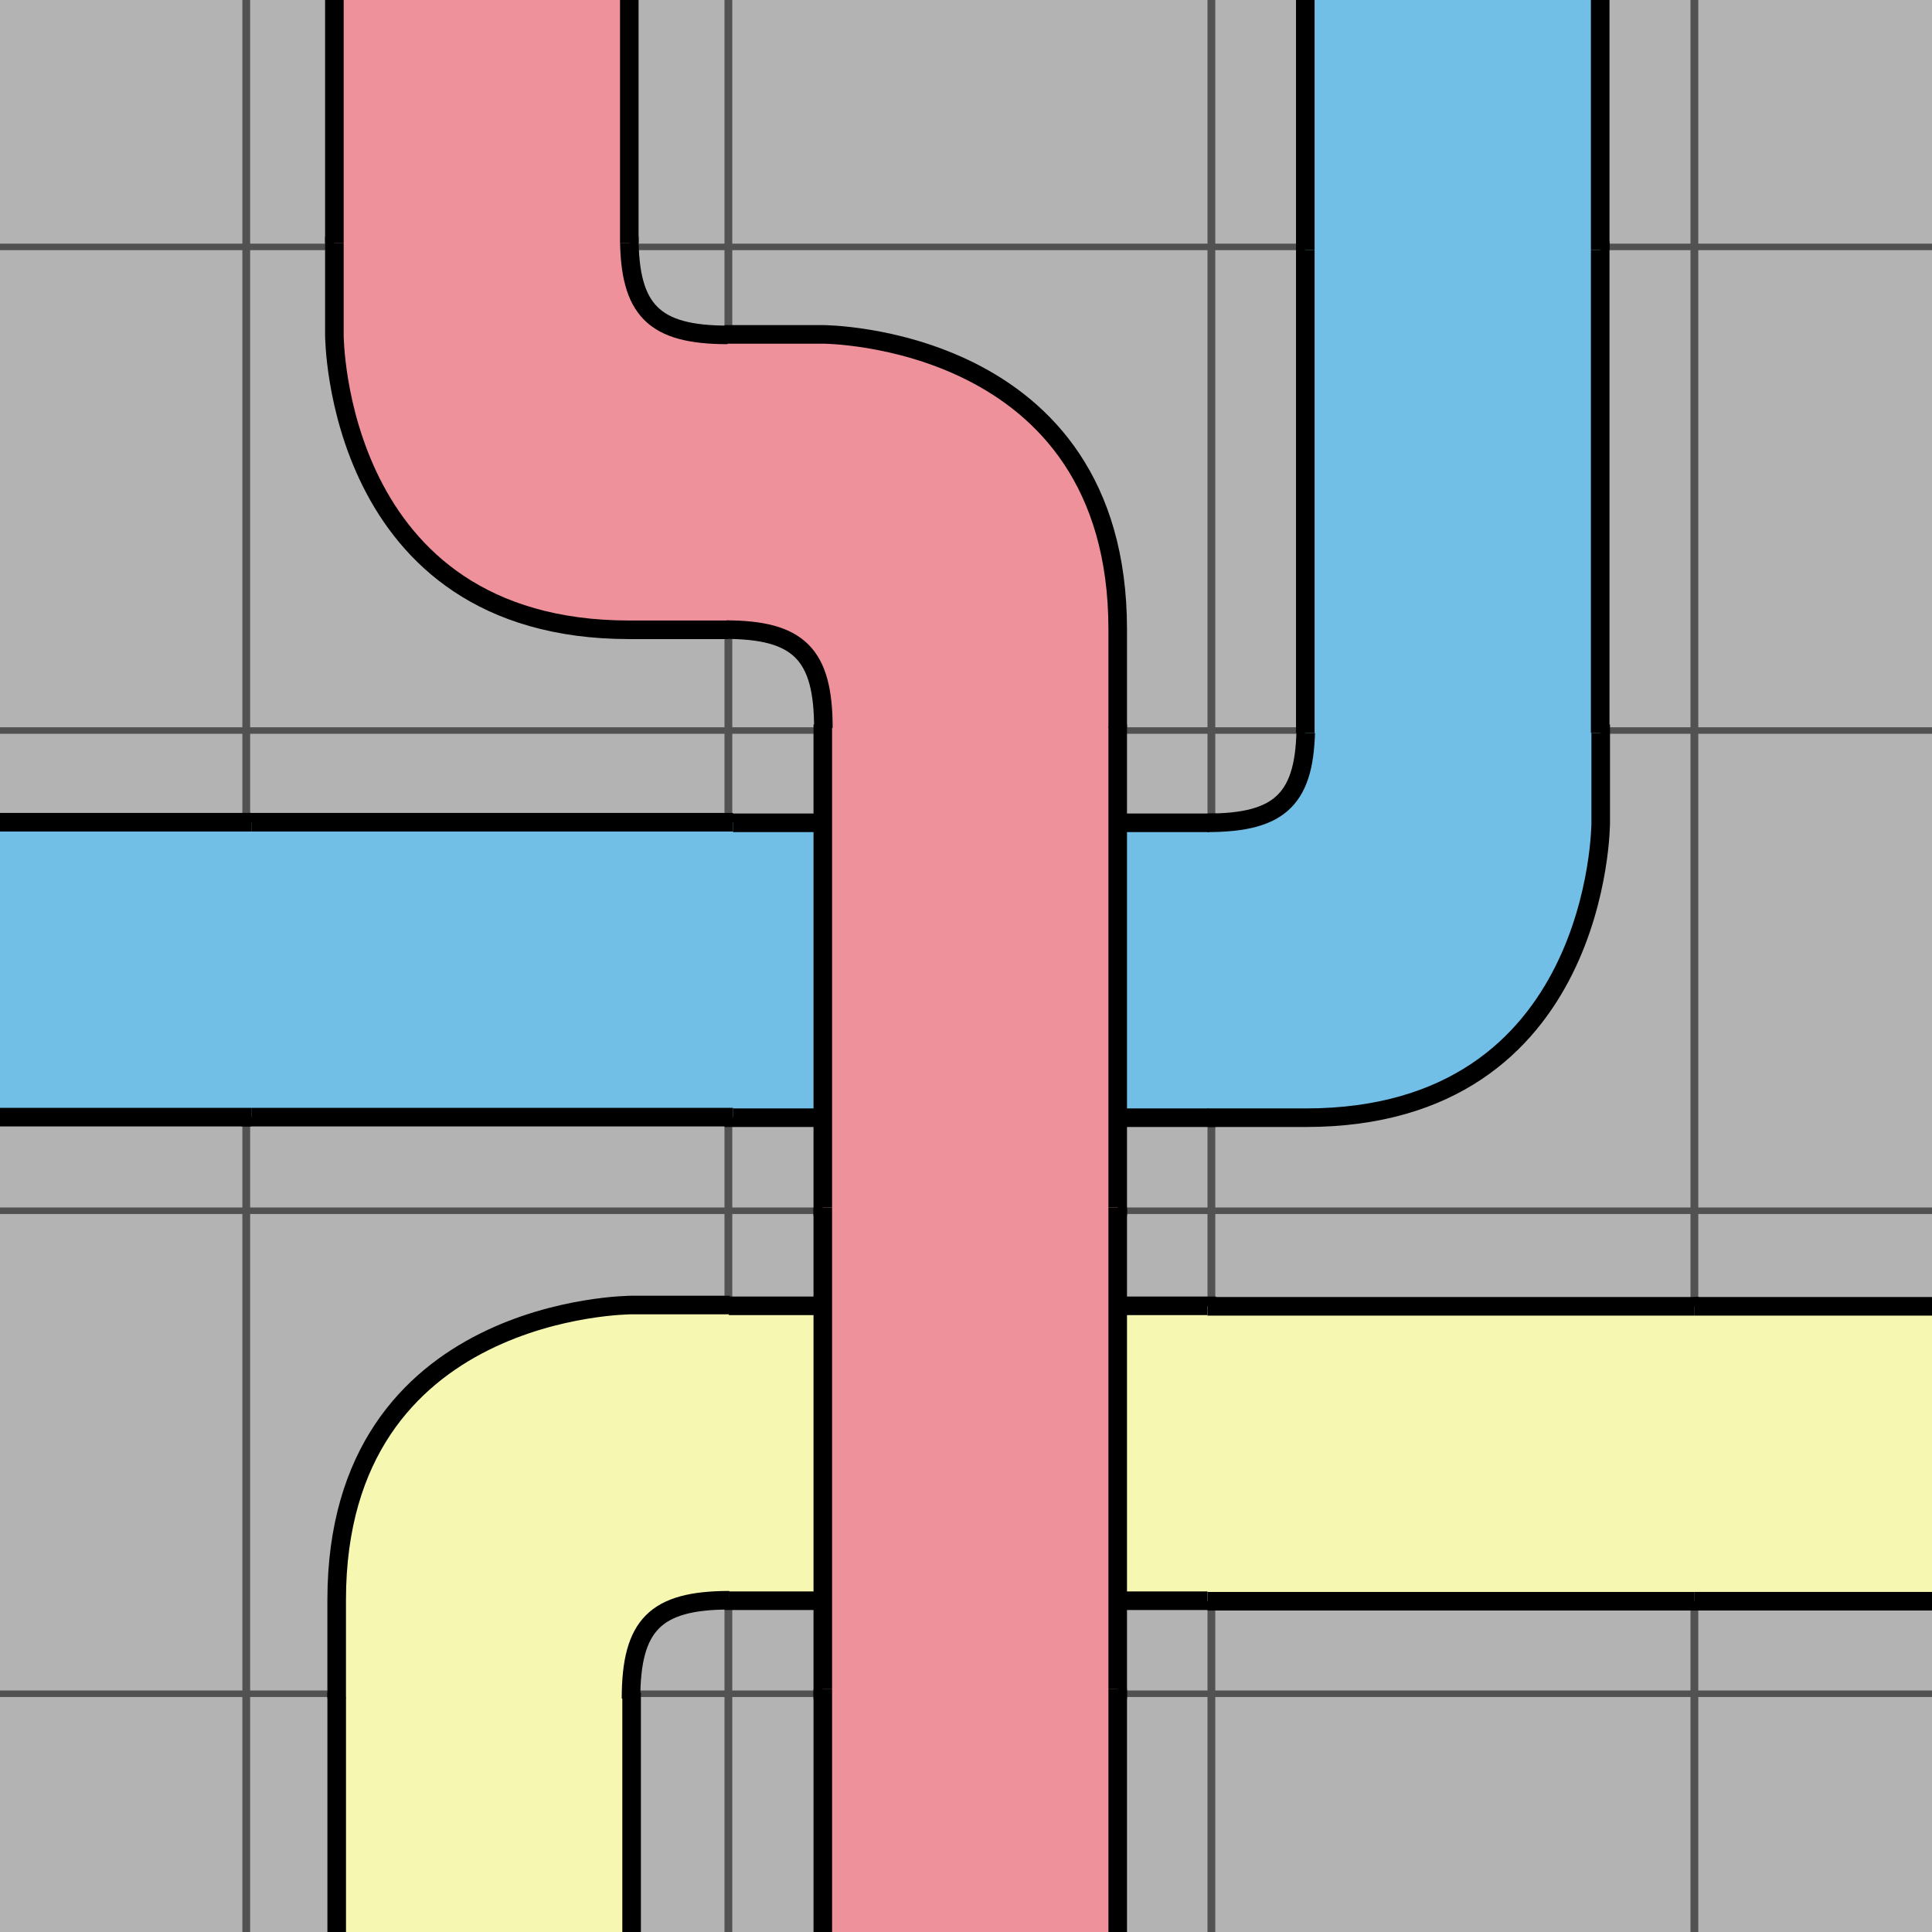 <?xml version="1.0" encoding="UTF-8" standalone="no"?>
<svg
   xmlns:dc="http://purl.org/dc/elements/1.1/"
   xmlns:cc="http://creativecommons.org/ns#"
   xmlns:rdf="http://www.w3.org/1999/02/22-rdf-syntax-ns#"
   xmlns:svg="http://www.w3.org/2000/svg"
   xmlns="http://www.w3.org/2000/svg"
   xmlns:sodipodi="http://sodipodi.sourceforge.net/DTD/sodipodi-0.dtd"
   xmlns:inkscape="http://www.inkscape.org/namespaces/inkscape"
   width="208mm"
   height="208mm"
   viewBox="0 0 208 208"
   version="1.1"
   id="svg8"
   inkscape:version="1.0.2 (e86c870879, 2021-01-15, custom)"
   sodipodi:docname="Icon.svg"
   inkscape:export-filename="C:\Users\PC-AUREL\Documents\OTHER\diverese Programmfiles\Solar2D\pipe_game\Images.xcassets\Icon-1024.png"
   inkscape:export-xdpi="125.04616"
   inkscape:export-ydpi="125.04616">
  <defs
     id="defs2" />
  <sodipodi:namedview
     id="base"
     pagecolor="#ffffff"
     bordercolor="#666666"
     borderopacity="1.0"
     inkscape:pageopacity="0"
     inkscape:pageshadow="2"
     inkscape:zoom="0.35"
     inkscape:cx="502.35439"
     inkscape:cy="459.72194"
     inkscape:document-units="mm"
     inkscape:current-layer="layer2"
     inkscape:document-rotation="0"
     showgrid="false"
     width="640mm"
     units="mm"
     inkscape:pagecheckerboard="true"
     inkscape:window-width="1280"
     inkscape:window-height="658"
     inkscape:window-x="-6"
     inkscape:window-y="-6"
     inkscape:window-maximized="1">
    <inkscape:grid
       type="xygrid"
       id="grid24" />
  </sodipodi:namedview>
  <g
     inkscape:groupmode="layer"
     id="layer2"
     inkscape:label="background">
    <rect
       style="fill:#b3b3b3;fill-rule:evenodd;stroke-width:0.433"
       id="rect18"
       width="208"
       height="208"
       x="-2.220446e-16"
       y="0" />
    <path
       style="fill:none;stroke:#525252;stroke-width:0.838;stroke-linecap:butt;stroke-linejoin:miter;stroke-miterlimit:4;stroke-dasharray:none;stroke-opacity:1"
       d="m 26.513,0 v 208 0"
       id="path853" />
    <path
       style="fill:none;stroke:#515151;stroke-width:0.701;stroke-linecap:butt;stroke-linejoin:miter;stroke-miterlimit:4;stroke-dasharray:none;stroke-opacity:1"
       d="m 0,26.582 h 208 v 0"
       id="path960" />
    <path
       style="fill:none;stroke:#515151;stroke-width:0.701;stroke-linecap:butt;stroke-linejoin:miter;stroke-miterlimit:4;stroke-dasharray:none;stroke-opacity:1"
       d="m 0,78.65 h 208 v 0"
       id="path960-5" />
    <path
       style="fill:none;stroke:#515151;stroke-width:0.701;stroke-linecap:butt;stroke-linejoin:miter;stroke-miterlimit:4;stroke-dasharray:none;stroke-opacity:1"
       d="m 0,130.35 h 208 v 0"
       id="path960-2" />
    <path
       style="fill:none;stroke:#515151;stroke-width:0.701;stroke-linecap:butt;stroke-linejoin:miter;stroke-miterlimit:4;stroke-dasharray:none;stroke-opacity:1"
       d="m 0,182.35 h 208 v 0"
       id="path960-4" />
    <path
       style="fill:none;stroke:#525252;stroke-width:0.838;stroke-linecap:butt;stroke-linejoin:miter;stroke-miterlimit:4;stroke-dasharray:none;stroke-opacity:1"
       d="m 78.419,0 v 208 0"
       id="path853-1" />
    <path
       style="fill:none;stroke:#525252;stroke-width:0.838;stroke-linecap:butt;stroke-linejoin:miter;stroke-miterlimit:4;stroke-dasharray:none;stroke-opacity:1"
       d="m 130.419,0 v 208 0"
       id="path853-2" />
    <path
       style="fill:none;stroke:#525252;stroke-width:0.838;stroke-linecap:butt;stroke-linejoin:miter;stroke-miterlimit:4;stroke-dasharray:none;stroke-opacity:1"
       d="m 182.419,0 v 208 0"
       id="path853-9" />
    <rect
       style="display:inline;fill:#71bee7;fill-opacity:1;stroke:none;stroke-width:0.894;stroke-linejoin:round;stroke-miterlimit:4;stroke-dasharray:none"
       id="rect1724-4-7-7"
       width="10.583"
       height="31.75"
       x="120.334"
       y="88.583" />
    <rect
       style="display:inline;fill:#ef919b;fill-opacity:1;stroke:none;stroke-width:2;stroke-linejoin:round;stroke-miterlimit:4;stroke-dasharray:none"
       id="rect1724-0-8-2-9"
       width="52.917"
       height="31.75"
       x="-130.917"
       y="88.584"
       transform="rotate(-90)" />
    <rect
       style="display:inline;fill:#71bee7;fill-opacity:1;stroke:none;stroke-width:0.894;stroke-linejoin:round;stroke-miterlimit:4;stroke-dasharray:none"
       id="rect1724-4-0-17-1"
       width="10.583"
       height="31.75"
       x="78"
       y="88.583" />
    <rect
       style="display:inline;fill:#ab984a;fill-opacity:0;stroke:none;stroke-width:1;stroke-linejoin:round;stroke-miterlimit:4;stroke-dasharray:none"
       id="rect1151-9-8-5"
       width="52.917"
       height="52.917"
       x="78"
       y="78" />
    <path
       style="display:inline;fill:none;stroke:#000000;stroke-width:2;stroke-linecap:butt;stroke-linejoin:miter;stroke-miterlimit:4;stroke-dasharray:none;stroke-opacity:1"
       d="m 88.583,130.917 c 0,-52.917 0,-52.917 0,-52.917"
       id="path1716-4-1-0-2" />
    <path
       style="display:inline;fill:none;stroke:#000000;stroke-width:2;stroke-linecap:butt;stroke-linejoin:miter;stroke-miterlimit:4;stroke-dasharray:none;stroke-opacity:1"
       d="m 120.333,78 c 0,52.917 0,52.917 0,52.917"
       id="path1716-7-0-7-2" />
    <path
       style="display:inline;fill:none;stroke:#000000;stroke-width:2;stroke-linecap:butt;stroke-linejoin:miter;stroke-miterlimit:4;stroke-dasharray:none;stroke-opacity:1"
       d="m 78,88.583 h 10.583 v 0"
       id="path3330-36-5" />
    <path
       style="display:inline;fill:none;stroke:#000000;stroke-width:2;stroke-linecap:butt;stroke-linejoin:miter;stroke-miterlimit:4;stroke-dasharray:none;stroke-opacity:1"
       d="m 120.333,88.583 h 10.583 v 0"
       id="path3330-6-8-2" />
    <path
       style="display:inline;fill:none;stroke:#000000;stroke-width:2;stroke-linecap:butt;stroke-linejoin:miter;stroke-miterlimit:4;stroke-dasharray:none;stroke-opacity:1"
       d="m 120.333,120.333 h 10.583 v 0"
       id="path3330-8-5-8" />
    <path
       style="display:inline;fill:none;stroke:#000000;stroke-width:2;stroke-linecap:butt;stroke-linejoin:miter;stroke-miterlimit:4;stroke-dasharray:none;stroke-opacity:1"
       d="m 78,120.333 h 10.583 v 0"
       id="path3330-3-5-3" />
    <rect
       style="display:inline;fill:#f6f7b0;fill-opacity:1;stroke:none;stroke-width:0.894;stroke-linejoin:round;stroke-miterlimit:4;stroke-dasharray:none"
       id="rect1724-4-7-7-2"
       width="10.583"
       height="31.75"
       x="120.334"
       y="140.584" />
    <rect
       style="display:inline;fill:#ef919b;fill-opacity:1;stroke:none;stroke-width:2;stroke-linejoin:round;stroke-miterlimit:4;stroke-dasharray:none"
       id="rect1724-0-8-2-9-8"
       width="52.917"
       height="31.75"
       x="-182.917"
       y="88.584"
       transform="rotate(-90)" />
    <rect
       style="display:inline;fill:#f6f7b0;fill-opacity:1;stroke:none;stroke-width:0.894;stroke-linejoin:round;stroke-miterlimit:4;stroke-dasharray:none"
       id="rect1724-4-0-17-1-2"
       width="10.583"
       height="31.75"
       x="78.001"
       y="140.584" />
    <rect
       style="display:inline;fill:#ab984a;fill-opacity:0;stroke:none;stroke-width:1;stroke-linejoin:round;stroke-miterlimit:4;stroke-dasharray:none"
       id="rect1151-9-8-5-7"
       width="52.917"
       height="52.917"
       x="78"
       y="130.001" />
    <path
       style="display:inline;fill:none;stroke:#000000;stroke-width:2;stroke-linecap:butt;stroke-linejoin:miter;stroke-miterlimit:4;stroke-dasharray:none;stroke-opacity:1"
       d="m 88.583,182.918 c 0,-52.917 0,-52.917 0,-52.917"
       id="path1716-4-1-0-2-5" />
    <path
       style="display:inline;fill:none;stroke:#000000;stroke-width:2;stroke-linecap:butt;stroke-linejoin:miter;stroke-miterlimit:4;stroke-dasharray:none;stroke-opacity:1"
       d="m 120.333,130.002 c 0,52.917 0,52.917 0,52.917"
       id="path1716-7-0-7-2-7" />
    <path
       style="display:inline;fill:none;stroke:#000000;stroke-width:2;stroke-linecap:butt;stroke-linejoin:miter;stroke-miterlimit:4;stroke-dasharray:none;stroke-opacity:1"
       d="m 78,140.585 h 10.583 v 0"
       id="path3330-36-5-9" />
    <path
       style="display:inline;fill:none;stroke:#000000;stroke-width:2;stroke-linecap:butt;stroke-linejoin:miter;stroke-miterlimit:4;stroke-dasharray:none;stroke-opacity:1"
       d="m 120.333,140.585 h 10.583 v 0"
       id="path3330-6-8-2-8" />
    <path
       style="display:inline;fill:none;stroke:#000000;stroke-width:2;stroke-linecap:butt;stroke-linejoin:miter;stroke-miterlimit:4;stroke-dasharray:none;stroke-opacity:1"
       d="m 120.333,172.335 h 10.583 v 0"
       id="path3330-8-5-8-0" />
    <path
       style="display:inline;fill:none;stroke:#000000;stroke-width:2;stroke-linecap:butt;stroke-linejoin:miter;stroke-miterlimit:4;stroke-dasharray:none;stroke-opacity:1"
       d="m 78,172.335 h 10.583 v 0"
       id="path3330-3-5-3-5" />
    <path
       style="display:inline;fill:#ef919b;fill-opacity:1;fill-rule:nonzero;stroke:none;stroke-width:0.036;stroke-linejoin:round;stroke-miterlimit:4;stroke-dasharray:none"
       d="m 84.893,36.19 c 3.556,0.063 7.167,-0.14 10.636,0.805 6.724,1.478 13.309,4.617 17.8,9.969 4.318,4.9 6.426,11.456 6.774,17.904 0.111,4.459 0.081,8.92 0.103,13.379 -10.323,-0.039 -20.648,0.088 -30.97,-0.092 -0.851,0.235 -0.546,-0.695 -0.653,-1.187 -0.17,-2.855 -0.75,-6.23 -3.438,-7.808 -2.116,-1.259 -4.649,-1.325 -7.034,-1.527 0,-10.501 0,-21.002 0,-31.502 2.261,0.02 4.521,0.04 6.782,0.059 z"
       id="path1835-7-3-3" />
    <path
       style="display:inline;fill:none;stroke:#000000;stroke-width:2;stroke-linecap:butt;stroke-linejoin:miter;stroke-miterlimit:4;stroke-dasharray:none;stroke-opacity:1"
       d="m 78.061,67.785 c 7.938,10e-6 10.583,2.646 10.583,10.583 v 0"
       id="path1803-1-2-7"
       sodipodi:nodetypes="ccc" />
    <path
       style="display:inline;fill:none;stroke:#000000;stroke-width:2;stroke-linecap:butt;stroke-linejoin:miter;stroke-miterlimit:4;stroke-dasharray:none;stroke-opacity:1"
       d="m 78,36 h 10.583 c 0,0 31.75,0 31.75,31.75 v 10.583"
       id="path1795-1-9-31"
       sodipodi:nodetypes="ccsc" />
    <path
       style="display:inline;fill:#ef919b;fill-opacity:1;fill-rule:nonzero;stroke:none;stroke-width:0.036;stroke-linejoin:round;stroke-miterlimit:4;stroke-dasharray:none"
       d="m 36.173,32.398 c 0.063,3.556 -0.14,7.167 0.805,10.636 1.478,6.724 4.617,13.309 9.969,17.8 4.9,4.318 11.456,6.426 17.904,6.774 4.459,0.111 8.92,0.081 13.379,0.103 -0.039,-10.323 0.088,-20.648 -0.092,-30.97 0.235,-0.851 -0.695,-0.546 -1.187,-0.653 -2.855,-0.17 -6.23,-0.75 -7.808,-3.438 -1.259,-2.116 -1.325,-4.649 -1.527,-7.034 -10.501,0 -21.002,0 -31.502,0 0.02,2.261 0.04,4.521 0.059,6.782 z"
       id="path1835-79" />
    <path
       style="display:inline;fill:none;stroke:#000000;stroke-width:2;stroke-linecap:butt;stroke-linejoin:miter;stroke-miterlimit:4;stroke-dasharray:none;stroke-opacity:1"
       d="m 67.75,25.471 c 1e-5,7.938 2.646,10.583 10.583,10.583 v 0"
       id="path1803-0"
       sodipodi:nodetypes="ccc" />
    <path
       style="display:inline;fill:none;stroke:#000000;stroke-width:2;stroke-linecap:butt;stroke-linejoin:miter;stroke-miterlimit:4;stroke-dasharray:none;stroke-opacity:1"
       d="m 36,25.471 v 10.583 c 0,0 0,31.75 31.75,31.75 h 10.583"
       id="path1795-30"
       sodipodi:nodetypes="ccsc" />
    <path
       style="display:inline;fill:#71bee7;fill-opacity:1;fill-rule:nonzero;stroke:none;stroke-width:0.036;stroke-linejoin:round;stroke-miterlimit:4;stroke-dasharray:none"
       d="m 172.161,84.927 c -0.063,3.556 0.14,7.167 -0.805,10.636 -1.478,6.724 -4.617,13.309 -9.968,17.8 -4.9,4.318 -11.456,6.426 -17.904,6.774 -4.459,0.111 -8.92,0.081 -13.379,0.103 0.039,-10.323 -0.088,-20.648 0.092,-30.97 -0.235,-0.851 0.695,-0.546 1.187,-0.653 2.855,-0.17 6.23,-0.75 7.808,-3.438 1.259,-2.116 1.325,-4.649 1.527,-7.034 10.501,0 21.002,0 31.502,0 -0.02,2.261 -0.04,4.521 -0.059,6.782 z"
       id="path1835-6-4" />
    <path
       style="display:inline;fill:none;stroke:#000000;stroke-width:2;stroke-linecap:butt;stroke-linejoin:miter;stroke-miterlimit:4;stroke-dasharray:none;stroke-opacity:1"
       d="m 140.583,78 c -1e-5,7.938 -2.646,10.583 -10.583,10.583 v 0"
       id="path1803-7-7"
       sodipodi:nodetypes="ccc" />
    <path
       style="display:inline;fill:none;stroke:#000000;stroke-width:2;stroke-linecap:butt;stroke-linejoin:miter;stroke-miterlimit:4;stroke-dasharray:none;stroke-opacity:1"
       d="m 172.333,78 v 10.583 c 0,0 0,31.75 -31.75,31.75 H 130"
       id="path1795-6-9"
       sodipodi:nodetypes="ccsc" />
    <rect
       style="display:inline;fill:#71bee7;fill-opacity:1;stroke:none;stroke-width:2;stroke-linejoin:round;stroke-miterlimit:4;stroke-dasharray:none"
       id="rect1724-0-0"
       width="52.917"
       height="31.75"
       x="-78.917"
       y="140.529"
       transform="rotate(-90)" />
    <path
       style="display:inline;fill:none;stroke:#000000;stroke-width:2;stroke-linecap:butt;stroke-linejoin:miter;stroke-miterlimit:4;stroke-dasharray:none;stroke-opacity:1"
       d="m 172.279,26 c 0,52.917 0,52.917 0,52.917"
       id="path1716-7-3" />
    <path
       style="display:inline;fill:none;stroke:#000000;stroke-width:2;stroke-linecap:butt;stroke-linejoin:miter;stroke-miterlimit:4;stroke-dasharray:none;stroke-opacity:1"
       d="M 140.529,78.917 C 140.529,26 140.529,26 140.529,26"
       id="path1716-4-2" />
    <rect
       style="display:inline;fill:#71bee7;fill-opacity:1;stroke:none;stroke-width:2;stroke-linejoin:round;stroke-miterlimit:4;stroke-dasharray:none"
       id="rect1724-1"
       width="52.917"
       height="31.75"
       x="26"
       y="88.521" />
    <rect
       style="display:inline;fill:#ab984a;fill-opacity:0;stroke:none;stroke-width:1;stroke-linejoin:round;stroke-miterlimit:4;stroke-dasharray:none"
       id="rect1151-7"
       width="52.917"
       height="52.917"
       x="26"
       y="77.938" />
    <path
       style="display:inline;fill:none;stroke:#000000;stroke-width:2;stroke-linecap:butt;stroke-linejoin:miter;stroke-miterlimit:4;stroke-dasharray:none;stroke-opacity:1"
       d="m 26,88.521 c 52.917,0 52.917,0 52.917,0"
       id="path1716-0" />
    <path
       style="display:inline;fill:none;stroke:#000000;stroke-width:2;stroke-linecap:butt;stroke-linejoin:miter;stroke-miterlimit:4;stroke-dasharray:none;stroke-opacity:1"
       d="M 26,120.271 H 78.917"
       id="path1720-2" />
    <rect
       style="display:inline;fill:#f6f7b0;fill-opacity:1;stroke:none;stroke-width:2;stroke-linejoin:round;stroke-miterlimit:4;stroke-dasharray:none"
       id="rect1724-1-9"
       width="52.917"
       height="31.75"
       x="130"
       y="140.637" />
    <rect
       style="display:inline;fill:#ab984a;fill-opacity:0;stroke:none;stroke-width:1;stroke-linejoin:round;stroke-miterlimit:4;stroke-dasharray:none"
       id="rect1151-7-2"
       width="52.917"
       height="52.917"
       x="130"
       y="130.054" />
    <path
       style="display:inline;fill:none;stroke:#000000;stroke-width:2;stroke-linecap:butt;stroke-linejoin:miter;stroke-miterlimit:4;stroke-dasharray:none;stroke-opacity:1"
       d="m 130,140.639 c 52.917,0 52.917,0 52.917,0"
       id="path1716-0-8" />
    <path
       style="display:inline;fill:none;stroke:#000000;stroke-width:2;stroke-linecap:butt;stroke-linejoin:miter;stroke-miterlimit:4;stroke-dasharray:none;stroke-opacity:1"
       d="m 130,172.389 h 52.917"
       id="path1720-2-4" />
    <rect
       style="display:inline;fill:#f6f7b0;fill-opacity:1;stroke:none;stroke-width:2;stroke-linejoin:round;stroke-miterlimit:4;stroke-dasharray:none"
       id="rect1724-1-9-8"
       width="52.917"
       height="31.75"
       x="182.388"
       y="140.636" />
    <rect
       style="display:inline;fill:#ab984a;fill-opacity:0;stroke:none;stroke-width:1;stroke-linejoin:round;stroke-miterlimit:4;stroke-dasharray:none"
       id="rect1151-7-2-6"
       width="52.917"
       height="52.917"
       x="182.388"
       y="130.053" />
    <path
       style="display:inline;fill:none;stroke:#000000;stroke-width:2;stroke-linecap:butt;stroke-linejoin:miter;stroke-miterlimit:4;stroke-dasharray:none;stroke-opacity:1"
       d="m 182.388,140.637 c 52.917,0 52.917,0 52.917,0"
       id="path1716-0-8-2" />
    <path
       style="display:inline;fill:none;stroke:#000000;stroke-width:2;stroke-linecap:butt;stroke-linejoin:miter;stroke-miterlimit:4;stroke-dasharray:none;stroke-opacity:1"
       d="m 182.388,172.387 h 52.917"
       id="path1720-2-4-6" />
    <rect
       style="display:inline;fill:#f6f7b0;fill-opacity:1;stroke:none;stroke-width:2;stroke-linejoin:round;stroke-miterlimit:4;stroke-dasharray:none"
       id="rect1724-0-0-3"
       width="52.917"
       height="31.75"
       x="-235.135"
       y="36.25"
       transform="rotate(-90)" />
    <path
       style="display:inline;fill:none;stroke:#000000;stroke-width:2;stroke-linecap:butt;stroke-linejoin:miter;stroke-miterlimit:4;stroke-dasharray:none;stroke-opacity:1"
       d="m 68,182.22 c 0,52.917 0,52.917 0,52.917"
       id="path1716-7-3-6" />
    <path
       style="display:inline;fill:none;stroke:#000000;stroke-width:2;stroke-linecap:butt;stroke-linejoin:miter;stroke-miterlimit:4;stroke-dasharray:none;stroke-opacity:1"
       d="m 36.25,235.137 c 0,-52.917 0,-52.917 0,-52.917"
       id="path1716-4-2-5" />
    <path
       style="display:inline;fill:#f6f7b0;fill-opacity:1;fill-rule:nonzero;stroke:none;stroke-width:0.036;stroke-linejoin:round;stroke-miterlimit:4;stroke-dasharray:none"
       d="m 71.688,140.69 c -3.556,0.063 -7.167,-0.14 -10.636,0.805 -6.724,1.478 -13.309,4.617 -17.8,9.969 -4.318,4.9 -6.426,11.456 -6.774,17.904 -0.111,4.459 -0.081,8.92 -0.103,13.38 10.323,-0.039 20.648,0.088 30.97,-0.092 0.851,0.235 0.546,-0.695 0.653,-1.187 0.17,-2.855 0.75,-6.23 3.438,-7.808 2.116,-1.259 4.649,-1.325 7.034,-1.527 0,-10.501 0,-21.002 0,-31.502 -2.261,0.02 -4.521,0.04 -6.782,0.059 z"
       id="path1835-7-8-9" />
    <path
       style="display:inline;fill:none;stroke:#000000;stroke-width:2;stroke-linecap:butt;stroke-linejoin:miter;stroke-miterlimit:4;stroke-dasharray:none;stroke-opacity:1"
       d="m 78.52,172.284 c -7.937,1e-5 -10.583,2.646 -10.583,10.583 v 0"
       id="path1803-1-7-2"
       sodipodi:nodetypes="ccc" />
    <path
       style="display:inline;fill:none;stroke:#000000;stroke-width:2;stroke-linecap:butt;stroke-linejoin:miter;stroke-miterlimit:4;stroke-dasharray:none;stroke-opacity:1"
       d="M 78.58,140.5 H 67.997 c 0,0 -31.75,0 -31.75,31.75 v 10.583"
       id="path1795-1-0-1"
       sodipodi:nodetypes="ccsc" />
    <rect
       style="display:inline;fill:#ef919b;fill-opacity:1;stroke:none;stroke-width:2;stroke-linejoin:round;stroke-miterlimit:4;stroke-dasharray:none"
       id="rect1724-0-6"
       width="52.917"
       height="31.75"
       x="-234.775"
       y="88.584"
       transform="rotate(-90)" />
    <path
       style="display:inline;fill:none;stroke:#000000;stroke-width:2;stroke-linecap:butt;stroke-linejoin:miter;stroke-miterlimit:4;stroke-dasharray:none;stroke-opacity:1"
       d="m 120.334,181.859 c 0,52.917 0,52.917 0,52.917"
       id="path1716-7-4" />
    <path
       style="display:inline;fill:none;stroke:#000000;stroke-width:2;stroke-linecap:butt;stroke-linejoin:miter;stroke-miterlimit:4;stroke-dasharray:none;stroke-opacity:1"
       d="m 88.584,234.776 c 0,-52.917 0,-52.917 0,-52.917"
       id="path1716-4-7" />
    <rect
       style="display:inline;fill:#ef919b;fill-opacity:1;stroke:none;stroke-width:2;stroke-linejoin:round;stroke-miterlimit:4;stroke-dasharray:none"
       id="rect1724-0-6-3"
       width="52.917"
       height="31.75"
       x="-26.145"
       y="36"
       transform="rotate(-90)" />
    <path
       style="display:inline;fill:none;stroke:#000000;stroke-width:2;stroke-linecap:butt;stroke-linejoin:miter;stroke-miterlimit:4;stroke-dasharray:none;stroke-opacity:1"
       d="m 67.75,-26.771 c 0,52.917 0,52.917 0,52.917"
       id="path1716-7-4-4" />
    <path
       style="display:inline;fill:none;stroke:#000000;stroke-width:2;stroke-linecap:butt;stroke-linejoin:miter;stroke-miterlimit:4;stroke-dasharray:none;stroke-opacity:1"
       d="m 36,26.146 c 0,-52.917 0,-52.917 0,-52.917"
       id="path1716-4-7-0" />
    <rect
       style="display:inline;fill:#71bee7;fill-opacity:1;stroke:none;stroke-width:2;stroke-linejoin:round;stroke-miterlimit:4;stroke-dasharray:none"
       id="rect1724-0-0-1"
       width="52.917"
       height="31.75"
       x="-26.917"
       y="140.529"
       transform="rotate(-90)" />
    <path
       style="display:inline;fill:none;stroke:#000000;stroke-width:2;stroke-linecap:butt;stroke-linejoin:miter;stroke-miterlimit:4;stroke-dasharray:none;stroke-opacity:1"
       d="m 172.279,-26 c 0,52.917 0,52.917 0,52.917"
       id="path1716-7-3-5" />
    <path
       style="display:inline;fill:none;stroke:#000000;stroke-width:2;stroke-linecap:butt;stroke-linejoin:miter;stroke-miterlimit:4;stroke-dasharray:none;stroke-opacity:1"
       d="M 140.529,26.917 C 140.529,-26 140.529,-26 140.529,-26"
       id="path1716-4-2-4" />
    <rect
       style="display:inline;fill:#71bee7;fill-opacity:1;stroke:none;stroke-width:2;stroke-linejoin:round;stroke-miterlimit:4;stroke-dasharray:none"
       id="rect1724-1-3"
       width="52.917"
       height="31.75"
       x="-25.858"
       y="88.521" />
    <rect
       style="display:inline;fill:#ab984a;fill-opacity:0;stroke:none;stroke-width:1;stroke-linejoin:round;stroke-miterlimit:4;stroke-dasharray:none"
       id="rect1151-7-25"
       width="52.917"
       height="52.917"
       x="-25.858"
       y="77.937" />
    <path
       style="display:inline;fill:none;stroke:#000000;stroke-width:2;stroke-linecap:butt;stroke-linejoin:miter;stroke-miterlimit:4;stroke-dasharray:none;stroke-opacity:1"
       d="m -25.858,88.521 c 52.917,0 52.917,0 52.917,0"
       id="path1716-0-4" />
    <path
       style="display:inline;fill:none;stroke:#000000;stroke-width:2;stroke-linecap:butt;stroke-linejoin:miter;stroke-miterlimit:4;stroke-dasharray:none;stroke-opacity:1"
       d="M -25.858,120.271 H 27.058"
       id="path1720-2-8" />
  </g>
  <g
     inkscape:label="Layer 1"
     inkscape:groupmode="layer"
     id="layer1" />
</svg>
